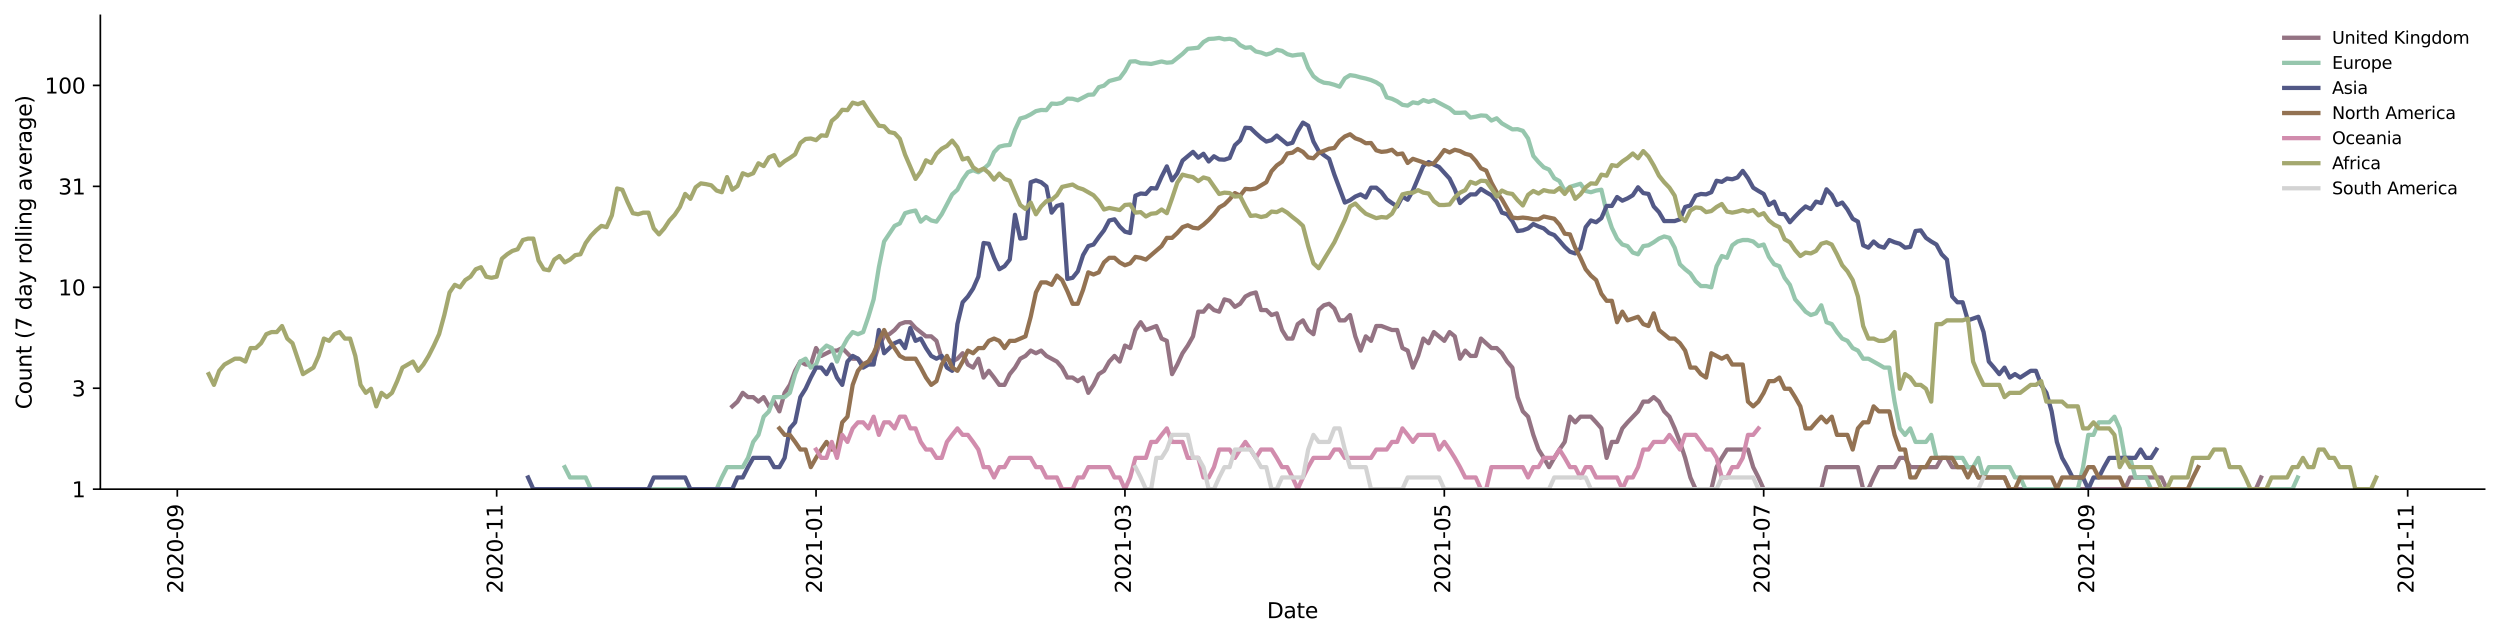 <?xml version="1.0" encoding="utf-8" standalone="no"?>
<!DOCTYPE svg PUBLIC "-//W3C//DTD SVG 1.1//EN"
  "http://www.w3.org/Graphics/SVG/1.1/DTD/svg11.dtd">
<svg height="298.621pt" version="1.1" viewBox="0 0 1170.166 298.621" width="1170.166pt" xmlns="http://www.w3.org/2000/svg" xmlns:xlink="http://www.w3.org/1999/xlink">
 <defs>
  <style type="text/css">*{stroke-linecap:butt;stroke-linejoin:round;}</style>
 </defs>
 <g id="figure_1">
  <g id="patch_1">
   <path d="M 0 298.621 
L 1170.166 298.621 
L 1170.166 0 
L 0 0 
z
" style="fill:#ffffff;"/>
  </g>
  <g id="axes_1">
   <g id="patch_2">
    <path d="M 46.966 228.96 
L 1162.966 228.96 
L 1162.966 7.2 
L 46.966 7.2 
z
" style="fill:#ffffff;"/>
   </g>
   <g id="matplotlib.axis_1">
    <g id="xtick_1">
     <g id="line2d_1">
      <defs>
       <path d="M 0 0 
L 0 3.5 
" id="mcaeed5ab30" style="stroke:#000000;stroke-width:0.8;"/>
      </defs>
      <g>
       <use style="stroke:#000000;stroke-width:0.8;" x="82.989" xlink:href="#mcaeed5ab30" y="228.96"/>
      </g>
     </g>
     <g id="text_1">
      <!-- 2020-09 -->
      <g transform="translate(85.749 277.743)rotate(-90)scale(0.1 -0.1)">
       <defs>
        <path d="M 1228 531 
L 3431 531 
L 3431 0 
L 469 0 
L 469 531 
Q 828 903 1448 1529 
Q 2069 2156 2228 2338 
Q 2531 2678 2651 2914 
Q 2772 3150 2772 3378 
Q 2772 3750 2511 3984 
Q 2250 4219 1831 4219 
Q 1534 4219 1204 4116 
Q 875 4013 500 3803 
L 500 4441 
Q 881 4594 1212 4672 
Q 1544 4750 1819 4750 
Q 2544 4750 2975 4387 
Q 3406 4025 3406 3419 
Q 3406 3131 3298 2873 
Q 3191 2616 2906 2266 
Q 2828 2175 2409 1742 
Q 1991 1309 1228 531 
z
" id="DejaVuSans-32" transform="scale(0.016)"/>
        <path d="M 2034 4250 
Q 1547 4250 1301 3770 
Q 1056 3291 1056 2328 
Q 1056 1369 1301 889 
Q 1547 409 2034 409 
Q 2525 409 2770 889 
Q 3016 1369 3016 2328 
Q 3016 3291 2770 3770 
Q 2525 4250 2034 4250 
z
M 2034 4750 
Q 2819 4750 3233 4129 
Q 3647 3509 3647 2328 
Q 3647 1150 3233 529 
Q 2819 -91 2034 -91 
Q 1250 -91 836 529 
Q 422 1150 422 2328 
Q 422 3509 836 4129 
Q 1250 4750 2034 4750 
z
" id="DejaVuSans-30" transform="scale(0.016)"/>
        <path d="M 313 2009 
L 1997 2009 
L 1997 1497 
L 313 1497 
L 313 2009 
z
" id="DejaVuSans-2d" transform="scale(0.016)"/>
        <path d="M 703 97 
L 703 672 
Q 941 559 1184 500 
Q 1428 441 1663 441 
Q 2288 441 2617 861 
Q 2947 1281 2994 2138 
Q 2813 1869 2534 1725 
Q 2256 1581 1919 1581 
Q 1219 1581 811 2004 
Q 403 2428 403 3163 
Q 403 3881 828 4315 
Q 1253 4750 1959 4750 
Q 2769 4750 3195 4129 
Q 3622 3509 3622 2328 
Q 3622 1225 3098 567 
Q 2575 -91 1691 -91 
Q 1453 -91 1209 -44 
Q 966 3 703 97 
z
M 1959 2075 
Q 2384 2075 2632 2365 
Q 2881 2656 2881 3163 
Q 2881 3666 2632 3958 
Q 2384 4250 1959 4250 
Q 1534 4250 1286 3958 
Q 1038 3666 1038 3163 
Q 1038 2656 1286 2365 
Q 1534 2075 1959 2075 
z
" id="DejaVuSans-39" transform="scale(0.016)"/>
       </defs>
       <use xlink:href="#DejaVuSans-32"/>
       <use x="63.623" xlink:href="#DejaVuSans-30"/>
       <use x="127.246" xlink:href="#DejaVuSans-32"/>
       <use x="190.869" xlink:href="#DejaVuSans-30"/>
       <use x="254.492" xlink:href="#DejaVuSans-2d"/>
       <use x="290.576" xlink:href="#DejaVuSans-30"/>
       <use x="354.199" xlink:href="#DejaVuSans-39"/>
      </g>
     </g>
    </g>
    <g id="xtick_2">
     <g id="line2d_2">
      <g>
       <use style="stroke:#000000;stroke-width:0.8;" x="232.476" xlink:href="#mcaeed5ab30" y="228.96"/>
      </g>
     </g>
     <g id="text_2">
      <!-- 2020-11 -->
      <g transform="translate(235.235 277.743)rotate(-90)scale(0.1 -0.1)">
       <defs>
        <path d="M 794 531 
L 1825 531 
L 1825 4091 
L 703 3866 
L 703 4441 
L 1819 4666 
L 2450 4666 
L 2450 531 
L 3481 531 
L 3481 0 
L 794 0 
L 794 531 
z
" id="DejaVuSans-31" transform="scale(0.016)"/>
       </defs>
       <use xlink:href="#DejaVuSans-32"/>
       <use x="63.623" xlink:href="#DejaVuSans-30"/>
       <use x="127.246" xlink:href="#DejaVuSans-32"/>
       <use x="190.869" xlink:href="#DejaVuSans-30"/>
       <use x="254.492" xlink:href="#DejaVuSans-2d"/>
       <use x="290.576" xlink:href="#DejaVuSans-31"/>
       <use x="354.199" xlink:href="#DejaVuSans-31"/>
      </g>
     </g>
    </g>
    <g id="xtick_3">
     <g id="line2d_3">
      <g>
       <use style="stroke:#000000;stroke-width:0.8;" x="381.962" xlink:href="#mcaeed5ab30" y="228.96"/>
      </g>
     </g>
     <g id="text_3">
      <!-- 2021-01 -->
      <g transform="translate(384.721 277.743)rotate(-90)scale(0.1 -0.1)">
       <use xlink:href="#DejaVuSans-32"/>
       <use x="63.623" xlink:href="#DejaVuSans-30"/>
       <use x="127.246" xlink:href="#DejaVuSans-32"/>
       <use x="190.869" xlink:href="#DejaVuSans-31"/>
       <use x="254.492" xlink:href="#DejaVuSans-2d"/>
       <use x="290.576" xlink:href="#DejaVuSans-30"/>
       <use x="354.199" xlink:href="#DejaVuSans-31"/>
      </g>
     </g>
    </g>
    <g id="xtick_4">
     <g id="line2d_4">
      <g>
       <use style="stroke:#000000;stroke-width:0.8;" x="526.547" xlink:href="#mcaeed5ab30" y="228.96"/>
      </g>
     </g>
     <g id="text_4">
      <!-- 2021-03 -->
      <g transform="translate(529.306 277.743)rotate(-90)scale(0.1 -0.1)">
       <defs>
        <path d="M 2597 2516 
Q 3050 2419 3304 2112 
Q 3559 1806 3559 1356 
Q 3559 666 3084 287 
Q 2609 -91 1734 -91 
Q 1441 -91 1130 -33 
Q 819 25 488 141 
L 488 750 
Q 750 597 1062 519 
Q 1375 441 1716 441 
Q 2309 441 2620 675 
Q 2931 909 2931 1356 
Q 2931 1769 2642 2001 
Q 2353 2234 1838 2234 
L 1294 2234 
L 1294 2753 
L 1863 2753 
Q 2328 2753 2575 2939 
Q 2822 3125 2822 3475 
Q 2822 3834 2567 4026 
Q 2313 4219 1838 4219 
Q 1578 4219 1281 4162 
Q 984 4106 628 3988 
L 628 4550 
Q 988 4650 1302 4700 
Q 1616 4750 1894 4750 
Q 2613 4750 3031 4423 
Q 3450 4097 3450 3541 
Q 3450 3153 3228 2886 
Q 3006 2619 2597 2516 
z
" id="DejaVuSans-33" transform="scale(0.016)"/>
       </defs>
       <use xlink:href="#DejaVuSans-32"/>
       <use x="63.623" xlink:href="#DejaVuSans-30"/>
       <use x="127.246" xlink:href="#DejaVuSans-32"/>
       <use x="190.869" xlink:href="#DejaVuSans-31"/>
       <use x="254.492" xlink:href="#DejaVuSans-2d"/>
       <use x="290.576" xlink:href="#DejaVuSans-30"/>
       <use x="354.199" xlink:href="#DejaVuSans-33"/>
      </g>
     </g>
    </g>
    <g id="xtick_5">
     <g id="line2d_5">
      <g>
       <use style="stroke:#000000;stroke-width:0.8;" x="676.033" xlink:href="#mcaeed5ab30" y="228.96"/>
      </g>
     </g>
     <g id="text_5">
      <!-- 2021-05 -->
      <g transform="translate(678.792 277.743)rotate(-90)scale(0.1 -0.1)">
       <defs>
        <path d="M 691 4666 
L 3169 4666 
L 3169 4134 
L 1269 4134 
L 1269 2991 
Q 1406 3038 1543 3061 
Q 1681 3084 1819 3084 
Q 2600 3084 3056 2656 
Q 3513 2228 3513 1497 
Q 3513 744 3044 326 
Q 2575 -91 1722 -91 
Q 1428 -91 1123 -41 
Q 819 9 494 109 
L 494 744 
Q 775 591 1075 516 
Q 1375 441 1709 441 
Q 2250 441 2565 725 
Q 2881 1009 2881 1497 
Q 2881 1984 2565 2268 
Q 2250 2553 1709 2553 
Q 1456 2553 1204 2497 
Q 953 2441 691 2322 
L 691 4666 
z
" id="DejaVuSans-35" transform="scale(0.016)"/>
       </defs>
       <use xlink:href="#DejaVuSans-32"/>
       <use x="63.623" xlink:href="#DejaVuSans-30"/>
       <use x="127.246" xlink:href="#DejaVuSans-32"/>
       <use x="190.869" xlink:href="#DejaVuSans-31"/>
       <use x="254.492" xlink:href="#DejaVuSans-2d"/>
       <use x="290.576" xlink:href="#DejaVuSans-30"/>
       <use x="354.199" xlink:href="#DejaVuSans-35"/>
      </g>
     </g>
    </g>
    <g id="xtick_6">
     <g id="line2d_6">
      <g>
       <use style="stroke:#000000;stroke-width:0.8;" x="825.519" xlink:href="#mcaeed5ab30" y="228.96"/>
      </g>
     </g>
     <g id="text_6">
      <!-- 2021-07 -->
      <g transform="translate(828.278 277.743)rotate(-90)scale(0.1 -0.1)">
       <defs>
        <path d="M 525 4666 
L 3525 4666 
L 3525 4397 
L 1831 0 
L 1172 0 
L 2766 4134 
L 525 4134 
L 525 4666 
z
" id="DejaVuSans-37" transform="scale(0.016)"/>
       </defs>
       <use xlink:href="#DejaVuSans-32"/>
       <use x="63.623" xlink:href="#DejaVuSans-30"/>
       <use x="127.246" xlink:href="#DejaVuSans-32"/>
       <use x="190.869" xlink:href="#DejaVuSans-31"/>
       <use x="254.492" xlink:href="#DejaVuSans-2d"/>
       <use x="290.576" xlink:href="#DejaVuSans-30"/>
       <use x="354.199" xlink:href="#DejaVuSans-37"/>
      </g>
     </g>
    </g>
    <g id="xtick_7">
     <g id="line2d_7">
      <g>
       <use style="stroke:#000000;stroke-width:0.8;" x="977.456" xlink:href="#mcaeed5ab30" y="228.96"/>
      </g>
     </g>
     <g id="text_7">
      <!-- 2021-09 -->
      <g transform="translate(980.215 277.743)rotate(-90)scale(0.1 -0.1)">
       <use xlink:href="#DejaVuSans-32"/>
       <use x="63.623" xlink:href="#DejaVuSans-30"/>
       <use x="127.246" xlink:href="#DejaVuSans-32"/>
       <use x="190.869" xlink:href="#DejaVuSans-31"/>
       <use x="254.492" xlink:href="#DejaVuSans-2d"/>
       <use x="290.576" xlink:href="#DejaVuSans-30"/>
       <use x="354.199" xlink:href="#DejaVuSans-39"/>
      </g>
     </g>
    </g>
    <g id="xtick_8">
     <g id="line2d_8">
      <g>
       <use style="stroke:#000000;stroke-width:0.8;" x="1126.942" xlink:href="#mcaeed5ab30" y="228.96"/>
      </g>
     </g>
     <g id="text_8">
      <!-- 2021-11 -->
      <g transform="translate(1129.701 277.743)rotate(-90)scale(0.1 -0.1)">
       <use xlink:href="#DejaVuSans-32"/>
       <use x="63.623" xlink:href="#DejaVuSans-30"/>
       <use x="127.246" xlink:href="#DejaVuSans-32"/>
       <use x="190.869" xlink:href="#DejaVuSans-31"/>
       <use x="254.492" xlink:href="#DejaVuSans-2d"/>
       <use x="290.576" xlink:href="#DejaVuSans-31"/>
       <use x="354.199" xlink:href="#DejaVuSans-31"/>
      </g>
     </g>
    </g>
    <g id="text_9">
     <!-- Date -->
     <g transform="translate(593.015 289.341)scale(0.1 -0.1)">
      <defs>
       <path d="M 1259 4147 
L 1259 519 
L 2022 519 
Q 2988 519 3436 956 
Q 3884 1394 3884 2338 
Q 3884 3275 3436 3711 
Q 2988 4147 2022 4147 
L 1259 4147 
z
M 628 4666 
L 1925 4666 
Q 3281 4666 3915 4102 
Q 4550 3538 4550 2338 
Q 4550 1131 3912 565 
Q 3275 0 1925 0 
L 628 0 
L 628 4666 
z
" id="DejaVuSans-44" transform="scale(0.016)"/>
       <path d="M 2194 1759 
Q 1497 1759 1228 1600 
Q 959 1441 959 1056 
Q 959 750 1161 570 
Q 1363 391 1709 391 
Q 2188 391 2477 730 
Q 2766 1069 2766 1631 
L 2766 1759 
L 2194 1759 
z
M 3341 1997 
L 3341 0 
L 2766 0 
L 2766 531 
Q 2569 213 2275 61 
Q 1981 -91 1556 -91 
Q 1019 -91 701 211 
Q 384 513 384 1019 
Q 384 1609 779 1909 
Q 1175 2209 1959 2209 
L 2766 2209 
L 2766 2266 
Q 2766 2663 2505 2880 
Q 2244 3097 1772 3097 
Q 1472 3097 1187 3025 
Q 903 2953 641 2809 
L 641 3341 
Q 956 3463 1253 3523 
Q 1550 3584 1831 3584 
Q 2591 3584 2966 3190 
Q 3341 2797 3341 1997 
z
" id="DejaVuSans-61" transform="scale(0.016)"/>
       <path d="M 1172 4494 
L 1172 3500 
L 2356 3500 
L 2356 3053 
L 1172 3053 
L 1172 1153 
Q 1172 725 1289 603 
Q 1406 481 1766 481 
L 2356 481 
L 2356 0 
L 1766 0 
Q 1100 0 847 248 
Q 594 497 594 1153 
L 594 3053 
L 172 3053 
L 172 3500 
L 594 3500 
L 594 4494 
L 1172 4494 
z
" id="DejaVuSans-74" transform="scale(0.016)"/>
       <path d="M 3597 1894 
L 3597 1613 
L 953 1613 
Q 991 1019 1311 708 
Q 1631 397 2203 397 
Q 2534 397 2845 478 
Q 3156 559 3463 722 
L 3463 178 
Q 3153 47 2828 -22 
Q 2503 -91 2169 -91 
Q 1331 -91 842 396 
Q 353 884 353 1716 
Q 353 2575 817 3079 
Q 1281 3584 2069 3584 
Q 2775 3584 3186 3129 
Q 3597 2675 3597 1894 
z
M 3022 2063 
Q 3016 2534 2758 2815 
Q 2500 3097 2075 3097 
Q 1594 3097 1305 2825 
Q 1016 2553 972 2059 
L 3022 2063 
z
" id="DejaVuSans-65" transform="scale(0.016)"/>
      </defs>
      <use xlink:href="#DejaVuSans-44"/>
      <use x="77.002" xlink:href="#DejaVuSans-61"/>
      <use x="138.281" xlink:href="#DejaVuSans-74"/>
      <use x="177.49" xlink:href="#DejaVuSans-65"/>
     </g>
    </g>
   </g>
   <g id="matplotlib.axis_2">
    <g id="ytick_1">
     <g id="line2d_9">
      <defs>
       <path d="M 0 0 
L -3.5 0 
" id="m9649aa38b8" style="stroke:#000000;stroke-width:0.8;"/>
      </defs>
      <g>
       <use style="stroke:#000000;stroke-width:0.8;" x="46.966" xlink:href="#m9649aa38b8" y="228.96"/>
      </g>
     </g>
     <g id="text_10">
      <!-- 1 -->
      <g transform="translate(33.603 232.759)scale(0.1 -0.1)">
       <use xlink:href="#DejaVuSans-31"/>
      </g>
     </g>
    </g>
    <g id="ytick_2">
     <g id="line2d_10">
      <g>
       <use style="stroke:#000000;stroke-width:0.8;" x="46.966" xlink:href="#m9649aa38b8" y="181.715"/>
      </g>
     </g>
     <g id="text_11">
      <!-- 3 -->
      <g transform="translate(33.603 185.514)scale(0.1 -0.1)">
       <use xlink:href="#DejaVuSans-33"/>
      </g>
     </g>
    </g>
    <g id="ytick_3">
     <g id="line2d_11">
      <g>
       <use style="stroke:#000000;stroke-width:0.8;" x="46.966" xlink:href="#m9649aa38b8" y="134.47"/>
      </g>
     </g>
     <g id="text_12">
      <!-- 10 -->
      <g transform="translate(27.241 138.27)scale(0.1 -0.1)">
       <use xlink:href="#DejaVuSans-31"/>
       <use x="63.623" xlink:href="#DejaVuSans-30"/>
      </g>
     </g>
    </g>
    <g id="ytick_4">
     <g id="line2d_12">
      <g>
       <use style="stroke:#000000;stroke-width:0.8;" x="46.966" xlink:href="#m9649aa38b8" y="87.226"/>
      </g>
     </g>
     <g id="text_13">
      <!-- 31 -->
      <g transform="translate(27.241 91.025)scale(0.1 -0.1)">
       <use xlink:href="#DejaVuSans-33"/>
       <use x="63.623" xlink:href="#DejaVuSans-31"/>
      </g>
     </g>
    </g>
    <g id="ytick_5">
     <g id="line2d_13">
      <g>
       <use style="stroke:#000000;stroke-width:0.8;" x="46.966" xlink:href="#m9649aa38b8" y="39.981"/>
      </g>
     </g>
     <g id="text_14">
      <!-- 100 -->
      <g transform="translate(20.878 43.78)scale(0.1 -0.1)">
       <use xlink:href="#DejaVuSans-31"/>
       <use x="63.623" xlink:href="#DejaVuSans-30"/>
       <use x="127.246" xlink:href="#DejaVuSans-30"/>
      </g>
     </g>
    </g>
    <g id="text_15">
     <!-- Count (7 day rolling average) -->
     <g transform="translate(14.798 191.548)rotate(-90)scale(0.1 -0.1)">
      <defs>
       <path d="M 4122 4306 
L 4122 3641 
Q 3803 3938 3442 4084 
Q 3081 4231 2675 4231 
Q 1875 4231 1450 3742 
Q 1025 3253 1025 2328 
Q 1025 1406 1450 917 
Q 1875 428 2675 428 
Q 3081 428 3442 575 
Q 3803 722 4122 1019 
L 4122 359 
Q 3791 134 3420 21 
Q 3050 -91 2638 -91 
Q 1578 -91 968 557 
Q 359 1206 359 2328 
Q 359 3453 968 4101 
Q 1578 4750 2638 4750 
Q 3056 4750 3426 4639 
Q 3797 4528 4122 4306 
z
" id="DejaVuSans-43" transform="scale(0.016)"/>
       <path d="M 1959 3097 
Q 1497 3097 1228 2736 
Q 959 2375 959 1747 
Q 959 1119 1226 758 
Q 1494 397 1959 397 
Q 2419 397 2687 759 
Q 2956 1122 2956 1747 
Q 2956 2369 2687 2733 
Q 2419 3097 1959 3097 
z
M 1959 3584 
Q 2709 3584 3137 3096 
Q 3566 2609 3566 1747 
Q 3566 888 3137 398 
Q 2709 -91 1959 -91 
Q 1206 -91 779 398 
Q 353 888 353 1747 
Q 353 2609 779 3096 
Q 1206 3584 1959 3584 
z
" id="DejaVuSans-6f" transform="scale(0.016)"/>
       <path d="M 544 1381 
L 544 3500 
L 1119 3500 
L 1119 1403 
Q 1119 906 1312 657 
Q 1506 409 1894 409 
Q 2359 409 2629 706 
Q 2900 1003 2900 1516 
L 2900 3500 
L 3475 3500 
L 3475 0 
L 2900 0 
L 2900 538 
Q 2691 219 2414 64 
Q 2138 -91 1772 -91 
Q 1169 -91 856 284 
Q 544 659 544 1381 
z
M 1991 3584 
L 1991 3584 
z
" id="DejaVuSans-75" transform="scale(0.016)"/>
       <path d="M 3513 2113 
L 3513 0 
L 2938 0 
L 2938 2094 
Q 2938 2591 2744 2837 
Q 2550 3084 2163 3084 
Q 1697 3084 1428 2787 
Q 1159 2491 1159 1978 
L 1159 0 
L 581 0 
L 581 3500 
L 1159 3500 
L 1159 2956 
Q 1366 3272 1645 3428 
Q 1925 3584 2291 3584 
Q 2894 3584 3203 3211 
Q 3513 2838 3513 2113 
z
" id="DejaVuSans-6e" transform="scale(0.016)"/>
       <path id="DejaVuSans-20" transform="scale(0.016)"/>
       <path d="M 1984 4856 
Q 1566 4138 1362 3434 
Q 1159 2731 1159 2009 
Q 1159 1288 1364 580 
Q 1569 -128 1984 -844 
L 1484 -844 
Q 1016 -109 783 600 
Q 550 1309 550 2009 
Q 550 2706 781 3412 
Q 1013 4119 1484 4856 
L 1984 4856 
z
" id="DejaVuSans-28" transform="scale(0.016)"/>
       <path d="M 2906 2969 
L 2906 4863 
L 3481 4863 
L 3481 0 
L 2906 0 
L 2906 525 
Q 2725 213 2448 61 
Q 2172 -91 1784 -91 
Q 1150 -91 751 415 
Q 353 922 353 1747 
Q 353 2572 751 3078 
Q 1150 3584 1784 3584 
Q 2172 3584 2448 3432 
Q 2725 3281 2906 2969 
z
M 947 1747 
Q 947 1113 1208 752 
Q 1469 391 1925 391 
Q 2381 391 2643 752 
Q 2906 1113 2906 1747 
Q 2906 2381 2643 2742 
Q 2381 3103 1925 3103 
Q 1469 3103 1208 2742 
Q 947 2381 947 1747 
z
" id="DejaVuSans-64" transform="scale(0.016)"/>
       <path d="M 2059 -325 
Q 1816 -950 1584 -1140 
Q 1353 -1331 966 -1331 
L 506 -1331 
L 506 -850 
L 844 -850 
Q 1081 -850 1212 -737 
Q 1344 -625 1503 -206 
L 1606 56 
L 191 3500 
L 800 3500 
L 1894 763 
L 2988 3500 
L 3597 3500 
L 2059 -325 
z
" id="DejaVuSans-79" transform="scale(0.016)"/>
       <path d="M 2631 2963 
Q 2534 3019 2420 3045 
Q 2306 3072 2169 3072 
Q 1681 3072 1420 2755 
Q 1159 2438 1159 1844 
L 1159 0 
L 581 0 
L 581 3500 
L 1159 3500 
L 1159 2956 
Q 1341 3275 1631 3429 
Q 1922 3584 2338 3584 
Q 2397 3584 2469 3576 
Q 2541 3569 2628 3553 
L 2631 2963 
z
" id="DejaVuSans-72" transform="scale(0.016)"/>
       <path d="M 603 4863 
L 1178 4863 
L 1178 0 
L 603 0 
L 603 4863 
z
" id="DejaVuSans-6c" transform="scale(0.016)"/>
       <path d="M 603 3500 
L 1178 3500 
L 1178 0 
L 603 0 
L 603 3500 
z
M 603 4863 
L 1178 4863 
L 1178 4134 
L 603 4134 
L 603 4863 
z
" id="DejaVuSans-69" transform="scale(0.016)"/>
       <path d="M 2906 1791 
Q 2906 2416 2648 2759 
Q 2391 3103 1925 3103 
Q 1463 3103 1205 2759 
Q 947 2416 947 1791 
Q 947 1169 1205 825 
Q 1463 481 1925 481 
Q 2391 481 2648 825 
Q 2906 1169 2906 1791 
z
M 3481 434 
Q 3481 -459 3084 -895 
Q 2688 -1331 1869 -1331 
Q 1566 -1331 1297 -1286 
Q 1028 -1241 775 -1147 
L 775 -588 
Q 1028 -725 1275 -790 
Q 1522 -856 1778 -856 
Q 2344 -856 2625 -561 
Q 2906 -266 2906 331 
L 2906 616 
Q 2728 306 2450 153 
Q 2172 0 1784 0 
Q 1141 0 747 490 
Q 353 981 353 1791 
Q 353 2603 747 3093 
Q 1141 3584 1784 3584 
Q 2172 3584 2450 3431 
Q 2728 3278 2906 2969 
L 2906 3500 
L 3481 3500 
L 3481 434 
z
" id="DejaVuSans-67" transform="scale(0.016)"/>
       <path d="M 191 3500 
L 800 3500 
L 1894 563 
L 2988 3500 
L 3597 3500 
L 2284 0 
L 1503 0 
L 191 3500 
z
" id="DejaVuSans-76" transform="scale(0.016)"/>
       <path d="M 513 4856 
L 1013 4856 
Q 1481 4119 1714 3412 
Q 1947 2706 1947 2009 
Q 1947 1309 1714 600 
Q 1481 -109 1013 -844 
L 513 -844 
Q 928 -128 1133 580 
Q 1338 1288 1338 2009 
Q 1338 2731 1133 3434 
Q 928 4138 513 4856 
z
" id="DejaVuSans-29" transform="scale(0.016)"/>
      </defs>
      <use xlink:href="#DejaVuSans-43"/>
      <use x="69.824" xlink:href="#DejaVuSans-6f"/>
      <use x="131.006" xlink:href="#DejaVuSans-75"/>
      <use x="194.385" xlink:href="#DejaVuSans-6e"/>
      <use x="257.764" xlink:href="#DejaVuSans-74"/>
      <use x="296.973" xlink:href="#DejaVuSans-20"/>
      <use x="328.76" xlink:href="#DejaVuSans-28"/>
      <use x="367.773" xlink:href="#DejaVuSans-37"/>
      <use x="431.396" xlink:href="#DejaVuSans-20"/>
      <use x="463.184" xlink:href="#DejaVuSans-64"/>
      <use x="526.66" xlink:href="#DejaVuSans-61"/>
      <use x="587.939" xlink:href="#DejaVuSans-79"/>
      <use x="647.119" xlink:href="#DejaVuSans-20"/>
      <use x="678.906" xlink:href="#DejaVuSans-72"/>
      <use x="717.77" xlink:href="#DejaVuSans-6f"/>
      <use x="778.951" xlink:href="#DejaVuSans-6c"/>
      <use x="806.734" xlink:href="#DejaVuSans-6c"/>
      <use x="834.518" xlink:href="#DejaVuSans-69"/>
      <use x="862.301" xlink:href="#DejaVuSans-6e"/>
      <use x="925.68" xlink:href="#DejaVuSans-67"/>
      <use x="989.156" xlink:href="#DejaVuSans-20"/>
      <use x="1020.943" xlink:href="#DejaVuSans-61"/>
      <use x="1082.223" xlink:href="#DejaVuSans-76"/>
      <use x="1141.402" xlink:href="#DejaVuSans-65"/>
      <use x="1202.926" xlink:href="#DejaVuSans-72"/>
      <use x="1244.039" xlink:href="#DejaVuSans-61"/>
      <use x="1305.318" xlink:href="#DejaVuSans-67"/>
      <use x="1368.795" xlink:href="#DejaVuSans-65"/>
      <use x="1430.318" xlink:href="#DejaVuSans-29"/>
     </g>
    </g>
   </g>
   <g id="line2d_14">
    <path clip-path="url(#p5bec1e6868)" d="M 342.752 190.203 
L 345.203 187.984 
L 347.653 183.877 
L 350.104 185.879 
L 352.555 185.879 
L 355.005 187.984 
L 357.456 185.879 
L 359.906 190.203 
L 362.357 187.984 
L 364.808 192.548 
L 367.258 183.877 
L 369.709 180.144 
L 372.159 173.564 
L 374.61 169.24 
L 377.06 170.632 
L 379.511 170.632 
L 381.962 162.915 
L 384.412 166.592 
L 389.313 164.104 
L 391.764 164.104 
L 394.215 162.915 
L 399.116 167.895 
L 401.566 167.895 
L 404.017 170.632 
L 406.468 169.24 
L 408.918 169.24 
L 411.369 161.759 
L 413.819 157.435 
L 416.27 156.422 
L 418.721 154.467 
L 421.171 151.7 
L 423.622 150.817 
L 426.072 150.817 
L 428.523 153.524 
L 433.424 157.435 
L 435.875 157.435 
L 438.325 159.54 
L 440.776 167.895 
L 443.226 167.895 
L 445.677 169.24 
L 448.128 167.895 
L 450.578 165.329 
L 453.029 170.632 
L 455.479 172.072 
L 457.93 167.895 
L 460.381 176.722 
L 462.831 173.564 
L 465.282 176.722 
L 467.732 180.144 
L 470.183 180.144 
L 472.634 175.113 
L 475.084 172.072 
L 477.535 167.895 
L 479.985 166.592 
L 482.436 164.104 
L 484.887 165.329 
L 487.337 164.104 
L 489.788 166.592 
L 494.689 169.24 
L 497.14 172.072 
L 499.59 176.722 
L 502.041 176.722 
L 504.491 178.397 
L 506.942 176.722 
L 509.393 183.877 
L 511.843 180.144 
L 514.294 175.113 
L 516.744 173.564 
L 519.195 169.24 
L 521.645 166.592 
L 524.096 169.24 
L 526.547 161.759 
L 528.997 162.915 
L 531.448 154.467 
L 533.898 150.817 
L 536.349 154.467 
L 541.25 152.602 
L 543.701 158.474 
L 546.151 159.54 
L 548.602 175.113 
L 551.053 170.632 
L 553.503 165.329 
L 555.954 161.759 
L 558.404 157.435 
L 560.855 145.887 
L 563.306 145.887 
L 565.756 142.901 
L 568.207 145.12 
L 570.657 145.887 
L 573.108 140.118 
L 575.559 140.796 
L 578.009 143.627 
L 580.46 142.187 
L 582.91 138.794 
L 585.361 137.512 
L 587.811 136.885 
L 590.262 145.12 
L 592.713 145.12 
L 595.163 147.465 
L 597.614 146.669 
L 600.064 154.467 
L 602.515 158.474 
L 604.966 158.474 
L 607.416 151.7 
L 609.867 149.953 
L 612.317 154.467 
L 614.768 156.422 
L 617.219 145.12 
L 619.669 142.901 
L 622.12 142.187 
L 624.57 144.367 
L 627.021 149.953 
L 629.472 149.953 
L 631.922 147.465 
L 634.373 157.435 
L 636.823 164.104 
L 639.274 157.435 
L 641.725 159.54 
L 644.175 152.602 
L 646.626 152.602 
L 651.527 154.467 
L 653.977 154.467 
L 656.428 162.915 
L 658.879 164.104 
L 661.329 172.072 
L 663.78 166.592 
L 666.23 158.474 
L 668.681 160.634 
L 671.132 155.433 
L 676.033 159.54 
L 678.483 155.433 
L 680.934 157.435 
L 683.385 167.895 
L 685.835 164.104 
L 688.286 166.592 
L 690.736 166.592 
L 693.187 158.474 
L 698.088 162.915 
L 700.539 162.915 
L 702.989 165.329 
L 705.44 169.24 
L 707.891 172.072 
L 710.341 185.879 
L 712.792 192.548 
L 715.242 195.036 
L 717.693 203.557 
L 720.143 210.412 
L 722.594 214.323 
L 725.045 218.647 
L 727.495 214.323 
L 729.946 210.412 
L 732.396 206.842 
L 734.847 195.036 
L 737.298 197.685 
L 739.748 195.036 
L 744.649 195.036 
L 747.1 197.685 
L 749.551 200.516 
L 752.001 214.323 
L 754.452 206.842 
L 756.902 206.842 
L 759.353 200.516 
L 761.804 197.685 
L 766.705 192.548 
L 769.155 187.984 
L 771.606 187.984 
L 774.057 185.879 
L 776.507 187.984 
L 778.958 192.548 
L 781.408 195.036 
L 783.859 200.516 
L 786.309 206.842 
L 788.76 214.323 
L 791.211 223.48 
L 793.661 228.96 
L 801.013 228.96 
L 803.464 218.647 
L 805.914 214.323 
L 808.365 210.412 
L 818.167 210.412 
L 820.618 218.647 
L 823.068 223.48 
L 825.519 228.96 
L 852.476 228.96 
L 854.926 218.647 
L 869.63 218.647 
L 872.08 228.96 
L 874.531 228.96 
L 876.981 223.48 
L 879.432 218.647 
L 886.784 218.647 
L 889.234 214.323 
L 891.685 214.323 
L 894.136 218.647 
L 906.389 218.647 
L 908.839 214.323 
L 911.29 214.323 
L 913.74 218.647 
L 923.543 218.647 
L 925.993 223.48 
L 938.246 223.48 
L 940.697 228.96 
L 994.61 228.96 
L 997.06 223.48 
L 1011.764 223.48 
L 1014.215 228.96 
L 1055.875 228.96 
L 1058.325 223.48 
L 1058.325 223.48 
" style="fill:none;stroke:#947383;stroke-linecap:square;stroke-width:2;"/>
   </g>
   <g id="line2d_15">
    <path clip-path="url(#p5bec1e6868)" d="M 264.333 218.647 
L 266.784 223.48 
L 274.136 223.48 
L 276.586 228.96 
L 335.4 228.96 
L 337.851 223.48 
L 340.302 218.647 
L 347.653 218.647 
L 350.104 214.323 
L 352.555 206.842 
L 355.005 203.557 
L 357.456 195.036 
L 359.906 192.548 
L 362.357 185.879 
L 367.258 185.879 
L 369.709 183.877 
L 372.159 175.113 
L 374.61 169.24 
L 377.06 167.895 
L 379.511 172.072 
L 381.962 170.632 
L 384.412 164.104 
L 386.863 161.759 
L 389.313 162.915 
L 391.764 169.24 
L 394.215 162.915 
L 396.665 158.474 
L 399.116 155.433 
L 401.566 156.422 
L 404.017 155.433 
L 406.468 148.278 
L 408.918 140.118 
L 411.369 125.08 
L 413.819 113.042 
L 418.721 105.734 
L 421.171 104.586 
L 423.622 99.784 
L 426.072 99.036 
L 428.523 98.544 
L 430.974 103.746 
L 433.424 101.586 
L 435.875 103.195 
L 438.325 103.746 
L 440.776 100.291 
L 445.677 90.981 
L 448.128 88.805 
L 450.578 84.079 
L 453.029 80.623 
L 455.479 79.687 
L 457.93 80.623 
L 460.381 79.074 
L 462.831 76.856 
L 465.282 71.214 
L 467.732 68.66 
L 470.183 68.075 
L 472.634 67.843 
L 475.084 60.748 
L 477.535 55.464 
L 479.985 54.785 
L 482.436 53.543 
L 484.887 52.021 
L 487.337 51.475 
L 489.788 51.552 
L 492.238 48.484 
L 494.689 48.628 
L 497.14 48.125 
L 499.59 46.17 
L 502.041 46.238 
L 504.491 46.927 
L 509.393 44.37 
L 511.843 44.239 
L 514.294 40.81 
L 516.744 40.098 
L 519.195 37.923 
L 524.096 36.606 
L 526.547 33.288 
L 528.997 28.811 
L 531.448 28.677 
L 533.898 29.577 
L 536.349 29.668 
L 538.8 29.942 
L 543.701 28.766 
L 546.151 29.35 
L 548.602 29.124 
L 553.503 25.221 
L 555.954 22.837 
L 560.855 22.338 
L 563.306 19.68 
L 565.756 18.24 
L 568.207 18.103 
L 570.657 17.76 
L 573.108 18.413 
L 575.559 18.137 
L 578.009 18.761 
L 580.46 21.099 
L 582.91 22.376 
L 585.361 22.11 
L 587.811 24.091 
L 590.262 24.612 
L 592.713 25.55 
L 595.163 24.814 
L 597.614 23.303 
L 600.064 23.814 
L 602.515 25.344 
L 604.966 26.006 
L 607.416 25.633 
L 609.867 25.426 
L 612.317 31.725 
L 614.768 35.698 
L 617.219 37.59 
L 619.669 38.711 
L 622.12 38.996 
L 624.57 39.689 
L 627.021 40.571 
L 629.472 36.66 
L 631.922 35.174 
L 634.373 35.54 
L 636.823 36.23 
L 639.274 36.768 
L 641.725 37.479 
L 644.175 38.541 
L 646.626 40.098 
L 649.076 45.561 
L 651.527 46.238 
L 653.977 47.416 
L 656.428 49.065 
L 658.879 49.432 
L 661.329 47.911 
L 663.78 48.34 
L 666.23 46.857 
L 668.681 47.698 
L 671.132 46.857 
L 676.033 49.432 
L 678.483 50.706 
L 680.934 52.815 
L 683.385 52.815 
L 685.835 52.655 
L 688.286 55.038 
L 690.736 54.617 
L 693.187 54.035 
L 695.638 54.201 
L 698.088 56.415 
L 700.539 55.378 
L 702.989 57.749 
L 707.891 60.554 
L 710.341 60.458 
L 712.792 61.237 
L 715.242 64.835 
L 717.693 73.01 
L 720.143 75.86 
L 722.594 78.321 
L 725.045 79.38 
L 727.495 83.398 
L 729.946 84.772 
L 732.396 89.387 
L 734.847 87.478 
L 739.748 86.013 
L 742.199 89.387 
L 744.649 89.978 
L 747.1 89.193 
L 749.551 88.805 
L 752.001 99.284 
L 754.452 106.617 
L 756.902 111.674 
L 759.353 114.457 
L 761.804 115.183 
L 764.254 118.224 
L 766.705 119.021 
L 769.155 115.183 
L 771.606 114.818 
L 774.057 113.391 
L 776.507 111.674 
L 778.958 110.677 
L 781.408 111.339 
L 783.859 115.923 
L 786.309 123.704 
L 788.76 126.023 
L 791.211 127.978 
L 793.661 131.639 
L 796.112 133.888 
L 798.562 133.888 
L 801.013 134.47 
L 803.464 124.616 
L 805.914 119.834 
L 808.365 120.663 
L 810.815 114.818 
L 813.266 113.042 
L 815.717 112.352 
L 818.167 112.352 
L 820.618 113.042 
L 823.068 115.183 
L 825.519 114.457 
L 827.97 120.246 
L 830.42 123.704 
L 832.871 124.616 
L 835.321 130.03 
L 837.772 133.314 
L 840.223 140.118 
L 842.673 142.901 
L 845.124 145.887 
L 847.574 147.465 
L 850.025 146.669 
L 852.476 142.901 
L 854.926 150.817 
L 857.377 151.7 
L 859.827 155.433 
L 862.278 158.474 
L 864.728 159.54 
L 867.179 162.915 
L 869.63 164.104 
L 872.08 167.895 
L 874.531 167.895 
L 879.432 170.632 
L 881.883 172.072 
L 884.333 172.072 
L 886.784 187.984 
L 889.234 200.516 
L 891.685 203.557 
L 894.136 200.516 
L 896.586 206.842 
L 901.487 206.842 
L 903.938 203.557 
L 906.389 214.323 
L 918.642 214.323 
L 921.092 218.647 
L 923.543 218.647 
L 925.993 214.323 
L 928.444 223.48 
L 930.894 218.647 
L 940.697 218.647 
L 943.147 223.48 
L 945.598 223.48 
L 948.049 228.96 
L 972.555 228.96 
L 975.005 218.647 
L 977.456 203.557 
L 979.906 203.557 
L 982.357 197.685 
L 987.258 197.685 
L 989.709 195.036 
L 992.159 200.516 
L 994.61 214.323 
L 997.06 214.323 
L 999.511 223.48 
L 1004.412 223.48 
L 1006.863 228.96 
L 1073.029 228.96 
L 1075.479 223.48 
L 1075.479 223.48 
" style="fill:none;stroke:#96c6ad;stroke-linecap:square;stroke-width:2;"/>
   </g>
   <g id="line2d_16">
    <path clip-path="url(#p5bec1e6868)" d="M 247.179 223.48 
L 249.63 228.96 
L 303.543 228.96 
L 305.993 223.48 
L 320.697 223.48 
L 323.147 228.96 
L 342.752 228.96 
L 345.203 223.48 
L 347.653 223.48 
L 350.104 218.647 
L 352.555 214.323 
L 359.906 214.323 
L 362.357 218.647 
L 364.808 218.647 
L 367.258 214.323 
L 369.709 200.516 
L 372.159 197.685 
L 374.61 185.879 
L 377.06 181.968 
L 379.511 176.722 
L 381.962 172.072 
L 384.412 172.072 
L 386.863 175.113 
L 389.313 170.632 
L 391.764 176.722 
L 394.215 180.144 
L 396.665 169.24 
L 399.116 166.592 
L 401.566 167.895 
L 404.017 172.072 
L 406.468 170.632 
L 408.918 170.632 
L 411.369 154.467 
L 413.819 165.329 
L 418.721 160.634 
L 421.171 159.54 
L 423.622 162.915 
L 426.072 153.524 
L 428.523 159.54 
L 430.974 158.474 
L 433.424 162.915 
L 435.875 166.592 
L 438.325 167.895 
L 440.776 166.592 
L 443.226 172.072 
L 445.677 173.564 
L 448.128 151.7 
L 450.578 141.486 
L 453.029 138.794 
L 455.479 135.061 
L 457.93 129.507 
L 460.381 113.743 
L 462.831 114.099 
L 465.282 120.663 
L 467.732 126.023 
L 470.183 124.616 
L 472.634 121.509 
L 475.084 100.547 
L 477.535 111.674 
L 479.985 111.339 
L 482.436 85.299 
L 484.887 84.424 
L 487.337 85.299 
L 489.788 87.292 
L 492.238 99.533 
L 494.689 96.403 
L 497.14 95.713 
L 499.59 130.559 
L 502.041 130.03 
L 504.491 126.989 
L 506.942 119.425 
L 509.393 115.183 
L 511.843 114.457 
L 514.294 111.006 
L 516.744 107.824 
L 519.195 103.195 
L 521.645 102.652 
L 524.096 106.026 
L 526.547 108.441 
L 528.997 109.067 
L 531.448 91.595 
L 533.898 90.577 
L 536.349 90.779 
L 538.8 88.042 
L 541.25 88.231 
L 543.701 82.728 
L 546.151 77.876 
L 548.602 84.424 
L 551.053 81.099 
L 553.503 75.163 
L 558.404 71.089 
L 560.855 73.804 
L 563.306 71.974 
L 565.756 75.58 
L 568.207 73.141 
L 570.657 74.614 
L 573.108 74.751 
L 575.559 73.938 
L 578.009 67.959 
L 580.46 65.703 
L 582.91 59.787 
L 585.361 59.978 
L 587.811 62.334 
L 590.262 64.514 
L 592.713 66.256 
L 595.163 65.594 
L 597.614 63.462 
L 602.515 67.498 
L 604.966 66.816 
L 607.416 61.435 
L 609.867 57.389 
L 612.317 58.848 
L 614.768 66.256 
L 617.219 70.716 
L 619.669 72.619 
L 622.12 74.343 
L 624.57 81.743 
L 629.472 94.811 
L 631.922 93.711 
L 634.373 92.01 
L 636.823 90.981 
L 639.274 92.429 
L 641.725 87.853 
L 644.175 87.853 
L 646.626 89.978 
L 649.076 93.279 
L 651.527 95.035 
L 653.977 96.635 
L 656.428 92.01 
L 658.879 93.495 
L 661.329 89.193 
L 666.23 77.582 
L 668.681 75.86 
L 673.582 78.173 
L 678.483 83.567 
L 680.934 88.613 
L 683.385 95.035 
L 685.835 92.852 
L 688.286 90.981 
L 690.736 90.981 
L 693.187 88.422 
L 695.638 89.978 
L 698.088 91.39 
L 700.539 94.368 
L 702.989 99.533 
L 705.44 100.291 
L 707.891 103.47 
L 710.341 108.131 
L 712.792 107.824 
L 715.242 106.915 
L 717.693 104.87 
L 720.143 106.026 
L 722.594 106.915 
L 725.045 109.067 
L 727.495 110.025 
L 729.946 112.695 
L 732.396 115.551 
L 734.847 117.832 
L 737.298 118.621 
L 739.748 116.297 
L 742.199 106.32 
L 744.649 103.195 
L 747.1 104.024 
L 749.551 102.115 
L 752.001 96.403 
L 754.452 96.403 
L 756.902 92.219 
L 759.353 93.929 
L 761.804 92.852 
L 764.254 91.39 
L 766.705 87.665 
L 769.155 90.376 
L 771.606 90.779 
L 774.057 96.635 
L 776.507 99.284 
L 778.958 103.47 
L 783.859 103.47 
L 786.309 102.652 
L 788.76 96.869 
L 791.211 96.172 
L 793.661 91.595 
L 796.112 90.779 
L 798.562 90.981 
L 801.013 89.978 
L 803.464 84.598 
L 805.914 85.123 
L 808.365 83.567 
L 810.815 83.908 
L 813.266 83.062 
L 815.717 79.997 
L 818.167 83.398 
L 820.618 87.853 
L 823.068 89.387 
L 825.519 90.779 
L 827.97 95.942 
L 830.42 94.368 
L 832.871 100.037 
L 835.321 100.291 
L 837.772 104.024 
L 840.223 101.323 
L 842.673 98.789 
L 845.124 96.635 
L 847.574 97.818 
L 850.025 94.368 
L 852.476 95.035 
L 854.926 88.613 
L 857.377 91.185 
L 859.827 95.942 
L 862.278 94.811 
L 864.728 98.059 
L 867.179 102.382 
L 869.63 103.746 
L 872.08 114.818 
L 874.531 115.923 
L 876.981 113.042 
L 879.432 115.183 
L 881.883 115.923 
L 884.333 112.352 
L 886.784 113.391 
L 889.234 114.099 
L 891.685 115.923 
L 894.136 115.551 
L 896.586 108.131 
L 899.037 107.824 
L 901.487 111.339 
L 903.938 113.042 
L 906.389 114.457 
L 908.839 119.021 
L 911.29 121.509 
L 913.74 138.794 
L 916.191 141.486 
L 918.642 141.486 
L 921.092 149.953 
L 925.993 148.278 
L 928.444 155.433 
L 930.894 169.24 
L 933.345 172.072 
L 935.796 175.113 
L 938.246 172.072 
L 940.697 176.722 
L 943.147 175.113 
L 945.598 176.722 
L 950.499 173.564 
L 952.95 173.564 
L 955.4 180.144 
L 957.851 183.877 
L 960.302 192.548 
L 962.752 206.842 
L 965.203 214.323 
L 967.653 218.647 
L 970.104 223.48 
L 975.005 223.48 
L 977.456 228.96 
L 979.906 223.48 
L 982.357 223.48 
L 984.808 218.647 
L 987.258 214.323 
L 999.511 214.323 
L 1001.962 210.412 
L 1004.412 214.323 
L 1006.863 214.323 
L 1009.313 210.412 
L 1009.313 210.412 
" style="fill:none;stroke:#525886;stroke-linecap:square;stroke-width:2;"/>
   </g>
   <g id="line2d_17">
    <path clip-path="url(#p5bec1e6868)" d="M 364.808 200.516 
L 367.258 203.557 
L 369.709 203.557 
L 372.159 206.842 
L 374.61 210.412 
L 377.06 210.412 
L 379.511 218.647 
L 381.962 214.323 
L 384.412 210.412 
L 386.863 206.842 
L 389.313 210.412 
L 391.764 210.412 
L 394.215 197.685 
L 396.665 195.036 
L 399.116 180.144 
L 401.566 173.564 
L 404.017 170.632 
L 406.468 169.24 
L 408.918 165.329 
L 411.369 159.54 
L 413.819 154.467 
L 416.27 159.54 
L 418.721 162.915 
L 421.171 166.592 
L 423.622 167.895 
L 428.523 167.895 
L 430.974 172.072 
L 433.424 176.722 
L 435.875 180.144 
L 438.325 178.397 
L 440.776 170.632 
L 443.226 166.592 
L 445.677 172.072 
L 448.128 173.564 
L 450.578 169.24 
L 453.029 164.104 
L 455.479 165.329 
L 457.93 162.915 
L 460.381 162.915 
L 462.831 159.54 
L 465.282 158.474 
L 467.732 159.54 
L 470.183 162.915 
L 472.634 159.54 
L 475.084 159.54 
L 479.985 157.435 
L 482.436 148.278 
L 484.887 136.885 
L 487.337 132.19 
L 489.788 132.19 
L 492.238 133.314 
L 494.689 128.991 
L 497.14 131.096 
L 499.59 136.268 
L 502.041 142.187 
L 504.491 142.187 
L 506.942 135.66 
L 509.393 127.48 
L 511.843 128.481 
L 514.294 127.48 
L 516.744 122.812 
L 519.195 120.663 
L 521.645 120.663 
L 524.096 122.812 
L 526.547 124.157 
L 528.997 123.255 
L 531.448 120.246 
L 533.898 120.663 
L 536.349 121.509 
L 543.701 115.183 
L 546.151 111.339 
L 548.602 111.339 
L 551.053 109.067 
L 553.503 106.32 
L 555.954 105.444 
L 558.404 106.617 
L 560.855 106.915 
L 563.306 105.156 
L 565.756 102.922 
L 568.207 100.291 
L 570.657 97.104 
L 573.108 95.713 
L 575.559 93.279 
L 578.009 90.376 
L 580.46 91.595 
L 582.91 88.422 
L 585.361 88.613 
L 587.811 88.231 
L 592.713 85.299 
L 595.163 80.152 
L 597.614 77.436 
L 600.064 75.72 
L 602.515 71.847 
L 604.966 71.466 
L 607.416 69.735 
L 609.867 71.089 
L 612.317 73.671 
L 614.768 74.073 
L 617.219 71.593 
L 622.12 69.615 
L 624.57 69.254 
L 627.021 65.923 
L 629.472 63.879 
L 631.922 62.843 
L 634.373 64.728 
L 636.823 65.594 
L 639.274 67.042 
L 641.725 66.928 
L 644.175 70.345 
L 646.626 71.089 
L 649.076 70.84 
L 651.527 70.1 
L 653.977 72.231 
L 656.428 71.847 
L 658.879 76.284 
L 661.329 74.343 
L 666.23 76.001 
L 668.681 77 
L 671.132 76.426 
L 673.582 73.538 
L 676.033 70.223 
L 678.483 71.34 
L 680.934 70.1 
L 683.385 70.716 
L 685.835 71.974 
L 688.286 72.619 
L 690.736 75.302 
L 693.187 78.772 
L 695.638 79.842 
L 698.088 85.476 
L 700.539 89.978 
L 702.989 93.279 
L 707.891 101.849 
L 710.341 102.115 
L 712.792 101.849 
L 715.242 102.115 
L 717.693 102.652 
L 720.143 102.652 
L 722.594 101.323 
L 727.495 102.382 
L 729.946 105.156 
L 732.396 109.384 
L 734.847 109.704 
L 737.298 115.923 
L 739.748 120.663 
L 742.199 126.023 
L 744.649 128.991 
L 747.1 131.096 
L 749.551 137.512 
L 752.001 140.796 
L 754.452 140.796 
L 756.902 150.817 
L 759.353 145.887 
L 761.804 149.953 
L 766.705 148.278 
L 769.155 151.7 
L 771.606 152.602 
L 774.057 146.669 
L 776.507 154.467 
L 781.408 158.474 
L 783.859 158.474 
L 786.309 160.634 
L 788.76 164.104 
L 791.211 172.072 
L 793.661 172.072 
L 796.112 175.113 
L 798.562 176.722 
L 801.013 165.329 
L 805.914 167.895 
L 808.365 166.592 
L 810.815 170.632 
L 815.717 170.632 
L 818.167 187.984 
L 820.618 190.203 
L 823.068 187.984 
L 825.519 183.877 
L 827.97 178.397 
L 830.42 178.397 
L 832.871 176.722 
L 835.321 181.968 
L 837.772 181.968 
L 840.223 185.879 
L 842.673 190.203 
L 845.124 200.516 
L 847.574 200.516 
L 850.025 197.685 
L 852.476 195.036 
L 854.926 197.685 
L 857.377 195.036 
L 859.827 203.557 
L 864.728 203.557 
L 867.179 210.412 
L 869.63 200.516 
L 872.08 197.685 
L 874.531 197.685 
L 876.981 190.203 
L 879.432 192.548 
L 884.333 192.548 
L 886.784 203.557 
L 889.234 210.412 
L 891.685 210.412 
L 894.136 223.48 
L 896.586 223.48 
L 899.037 218.647 
L 901.487 218.647 
L 903.938 214.323 
L 913.74 214.323 
L 916.191 218.647 
L 918.642 218.647 
L 921.092 223.48 
L 923.543 218.647 
L 925.993 223.48 
L 938.246 223.48 
L 940.697 228.96 
L 943.147 228.96 
L 945.598 223.48 
L 960.302 223.48 
L 962.752 228.96 
L 965.203 223.48 
L 975.005 223.48 
L 977.456 218.647 
L 979.906 218.647 
L 982.357 223.48 
L 992.159 223.48 
L 994.61 228.96 
L 1024.017 228.96 
L 1026.468 223.48 
L 1028.918 218.647 
L 1028.918 218.647 
" style="fill:none;stroke:#937252;stroke-linecap:square;stroke-width:2;"/>
   </g>
   <g id="line2d_18">
    <path clip-path="url(#p5bec1e6868)" d="M 381.962 210.412 
L 384.412 214.323 
L 386.863 214.323 
L 389.313 206.842 
L 391.764 214.323 
L 394.215 203.557 
L 396.665 206.842 
L 399.116 200.516 
L 401.566 197.685 
L 404.017 197.685 
L 406.468 200.516 
L 408.918 195.036 
L 411.369 203.557 
L 413.819 197.685 
L 416.27 197.685 
L 418.721 200.516 
L 421.171 195.036 
L 423.622 195.036 
L 426.072 200.516 
L 428.523 200.516 
L 430.974 206.842 
L 433.424 210.412 
L 435.875 210.412 
L 438.325 214.323 
L 440.776 214.323 
L 443.226 206.842 
L 445.677 203.557 
L 448.128 200.516 
L 450.578 203.557 
L 453.029 203.557 
L 455.479 206.842 
L 457.93 210.412 
L 460.381 218.647 
L 462.831 218.647 
L 465.282 223.48 
L 467.732 218.647 
L 470.183 218.647 
L 472.634 214.323 
L 482.436 214.323 
L 484.887 218.647 
L 487.337 218.647 
L 489.788 223.48 
L 494.689 223.48 
L 497.14 228.96 
L 502.041 228.96 
L 504.491 223.48 
L 506.942 223.48 
L 509.393 218.647 
L 519.195 218.647 
L 521.645 223.48 
L 524.096 223.48 
L 526.547 228.96 
L 528.997 223.48 
L 531.448 214.323 
L 536.349 214.323 
L 538.8 206.842 
L 541.25 206.842 
L 543.701 203.557 
L 546.151 200.516 
L 548.602 206.842 
L 553.503 206.842 
L 555.954 214.323 
L 560.855 214.323 
L 563.306 223.48 
L 565.756 223.48 
L 568.207 218.647 
L 570.657 210.412 
L 575.559 210.412 
L 578.009 214.323 
L 580.46 210.412 
L 582.91 206.842 
L 585.361 210.412 
L 587.811 214.323 
L 590.262 210.412 
L 595.163 210.412 
L 597.614 214.323 
L 600.064 218.647 
L 602.515 218.647 
L 604.966 223.48 
L 607.416 228.96 
L 609.867 223.48 
L 612.317 218.647 
L 614.768 214.323 
L 622.12 214.323 
L 624.57 210.412 
L 627.021 210.412 
L 629.472 214.323 
L 641.725 214.323 
L 644.175 210.412 
L 649.076 210.412 
L 651.527 206.842 
L 653.977 206.842 
L 656.428 200.516 
L 658.879 203.557 
L 661.329 206.842 
L 663.78 203.557 
L 671.132 203.557 
L 673.582 210.412 
L 676.033 206.842 
L 678.483 210.412 
L 680.934 214.323 
L 683.385 218.647 
L 685.835 223.48 
L 690.736 223.48 
L 693.187 228.96 
L 695.638 228.96 
L 698.088 218.647 
L 712.792 218.647 
L 715.242 223.48 
L 717.693 218.647 
L 720.143 218.647 
L 722.594 214.323 
L 727.495 214.323 
L 729.946 210.412 
L 732.396 214.323 
L 734.847 218.647 
L 737.298 218.647 
L 739.748 223.48 
L 742.199 218.647 
L 744.649 218.647 
L 747.1 223.48 
L 756.902 223.48 
L 759.353 228.96 
L 761.804 223.48 
L 764.254 223.48 
L 766.705 218.647 
L 769.155 210.412 
L 771.606 210.412 
L 774.057 206.842 
L 778.958 206.842 
L 781.408 203.557 
L 783.859 206.842 
L 786.309 210.412 
L 788.76 203.557 
L 793.661 203.557 
L 796.112 206.842 
L 798.562 210.412 
L 801.013 210.412 
L 803.464 214.323 
L 805.914 223.48 
L 808.365 223.48 
L 810.815 218.647 
L 813.266 218.647 
L 815.717 214.323 
L 818.167 203.557 
L 820.618 203.557 
L 823.068 200.516 
L 823.068 200.516 
" style="fill:none;stroke:#d18cad;stroke-linecap:square;stroke-width:2;"/>
   </g>
   <g id="line2d_19">
    <path clip-path="url(#p5bec1e6868)" d="M 97.693 175.113 
L 100.143 180.144 
L 102.594 173.564 
L 105.045 170.632 
L 109.946 167.895 
L 112.396 167.895 
L 114.847 169.24 
L 117.298 162.915 
L 119.748 162.915 
L 122.199 160.634 
L 124.649 156.422 
L 127.1 155.433 
L 129.551 155.433 
L 132.001 152.602 
L 134.452 158.474 
L 136.902 160.634 
L 141.804 175.113 
L 146.705 172.072 
L 149.155 166.592 
L 151.606 158.474 
L 154.057 159.54 
L 156.507 156.422 
L 158.958 155.433 
L 161.408 158.474 
L 163.859 158.474 
L 166.309 166.592 
L 168.76 180.144 
L 171.211 183.877 
L 173.661 181.968 
L 176.112 190.203 
L 178.562 183.877 
L 181.013 185.879 
L 183.464 183.877 
L 185.914 178.397 
L 188.365 172.072 
L 193.266 169.24 
L 195.717 173.564 
L 198.167 170.632 
L 200.618 166.592 
L 203.068 161.759 
L 205.519 156.422 
L 207.97 147.465 
L 210.42 136.885 
L 212.871 133.314 
L 215.321 134.47 
L 217.772 131.096 
L 220.223 129.507 
L 222.673 126.023 
L 225.124 125.08 
L 227.574 129.507 
L 230.025 130.03 
L 232.476 129.507 
L 234.926 121.084 
L 237.377 119.021 
L 239.827 117.443 
L 242.278 116.676 
L 244.728 112.352 
L 247.179 111.674 
L 249.63 111.674 
L 252.08 121.939 
L 254.531 126.023 
L 256.981 126.503 
L 259.432 121.509 
L 261.883 119.834 
L 264.333 122.812 
L 266.784 121.509 
L 269.234 119.425 
L 271.685 119.021 
L 274.136 113.743 
L 276.586 110.35 
L 279.037 107.824 
L 281.487 105.734 
L 283.938 106.32 
L 286.389 100.804 
L 288.839 88.231 
L 291.29 88.805 
L 293.74 94.589 
L 296.191 99.784 
L 298.642 100.291 
L 301.092 99.533 
L 303.543 99.533 
L 305.993 106.915 
L 308.444 109.704 
L 310.894 106.915 
L 313.345 103.195 
L 315.796 100.547 
L 318.246 96.869 
L 320.697 90.779 
L 323.147 93.065 
L 325.598 87.665 
L 328.049 85.833 
L 330.499 86.193 
L 332.95 86.739 
L 335.4 89.193 
L 337.851 89.978 
L 340.302 82.895 
L 342.752 88.805 
L 345.203 87.107 
L 347.653 81.099 
L 350.104 82.069 
L 352.555 81.099 
L 355.005 76.426 
L 357.456 77.729 
L 359.906 73.671 
L 362.357 72.619 
L 364.808 77.436 
L 367.258 75.441 
L 369.709 73.938 
L 372.159 72.231 
L 374.61 66.928 
L 377.06 65.05 
L 379.511 64.835 
L 381.962 65.594 
L 384.412 63.358 
L 386.863 63.566 
L 389.313 56.59 
L 391.764 54.534 
L 394.215 51.397 
L 396.665 51.552 
L 399.116 48.053 
L 401.566 48.773 
L 404.017 47.84 
L 406.468 51.708 
L 411.369 58.848 
L 413.819 59.128 
L 416.27 61.832 
L 418.721 62.334 
L 421.171 64.942 
L 423.622 72.36 
L 428.523 83.737 
L 430.974 80.309 
L 433.424 75.025 
L 435.875 76.284 
L 438.325 71.974 
L 440.776 69.615 
L 443.226 68.308 
L 445.677 65.813 
L 448.128 68.897 
L 450.578 74.614 
L 453.029 73.938 
L 455.479 78.321 
L 457.93 79.997 
L 460.381 78.923 
L 462.831 80.94 
L 465.282 84.079 
L 467.732 81.259 
L 470.183 83.737 
L 472.634 84.598 
L 477.535 95.942 
L 479.985 97.818 
L 482.436 94.811 
L 484.887 100.291 
L 487.337 96.635 
L 489.788 94.148 
L 492.238 93.495 
L 494.689 91.39 
L 497.14 87.478 
L 502.041 86.374 
L 504.491 87.853 
L 506.942 88.613 
L 511.843 91.39 
L 514.294 94.148 
L 516.744 98.059 
L 519.195 97.341 
L 524.096 98.301 
L 526.547 95.942 
L 528.997 95.713 
L 531.448 99.533 
L 533.898 99.284 
L 536.349 101.323 
L 538.8 100.037 
L 541.25 99.784 
L 543.701 98.059 
L 546.151 99.784 
L 548.602 92.852 
L 551.053 85.476 
L 553.503 81.743 
L 555.954 82.397 
L 558.404 82.895 
L 560.855 84.772 
L 563.306 83.062 
L 565.756 83.737 
L 570.657 90.779 
L 573.108 90.177 
L 575.559 90.376 
L 578.009 92.01 
L 580.46 91.802 
L 582.91 96.635 
L 585.361 101.063 
L 587.811 100.804 
L 590.262 101.586 
L 592.713 101.063 
L 595.163 99.036 
L 597.614 99.284 
L 600.064 98.059 
L 602.515 99.533 
L 604.966 101.586 
L 607.416 103.47 
L 609.867 105.734 
L 612.317 115.183 
L 614.768 123.255 
L 617.219 125.549 
L 624.57 113.391 
L 629.472 102.922 
L 631.922 96.635 
L 634.373 95.26 
L 636.823 97.818 
L 639.274 100.037 
L 644.175 102.115 
L 646.626 101.586 
L 649.076 101.849 
L 651.527 100.037 
L 653.977 95.713 
L 656.428 90.981 
L 658.879 90.376 
L 661.329 90.177 
L 663.78 88.998 
L 666.23 90.177 
L 668.681 90.577 
L 671.132 94.148 
L 673.582 95.942 
L 676.033 95.942 
L 678.483 95.713 
L 680.934 92.429 
L 683.385 90.177 
L 685.835 88.998 
L 688.286 85.123 
L 690.736 86.013 
L 693.187 84.598 
L 695.638 84.772 
L 698.088 88.231 
L 700.539 92.01 
L 702.989 89.193 
L 705.44 90.376 
L 707.891 90.779 
L 710.341 93.711 
L 712.792 96.172 
L 715.242 91.185 
L 717.693 89.387 
L 720.143 90.577 
L 722.594 88.998 
L 725.045 89.583 
L 727.495 89.78 
L 729.946 88.042 
L 732.396 90.779 
L 734.847 87.665 
L 737.298 93.065 
L 739.748 90.981 
L 742.199 87.665 
L 744.649 85.833 
L 747.1 86.013 
L 749.551 81.743 
L 752.001 82.233 
L 754.452 77.29 
L 756.902 77.729 
L 759.353 75.58 
L 761.804 73.938 
L 764.254 71.847 
L 766.705 74.073 
L 769.155 70.716 
L 771.606 73.273 
L 774.057 77.436 
L 776.507 82.233 
L 778.958 85.299 
L 781.408 87.853 
L 783.859 91.595 
L 786.309 101.323 
L 788.76 103.47 
L 791.211 98.544 
L 793.661 97.104 
L 796.112 97.341 
L 798.562 99.284 
L 801.013 98.789 
L 803.464 96.869 
L 805.914 95.486 
L 808.365 99.036 
L 810.815 99.533 
L 813.266 99.036 
L 815.717 98.301 
L 818.167 99.036 
L 820.618 98.301 
L 823.068 100.804 
L 825.519 99.784 
L 827.97 103.195 
L 830.42 105.156 
L 832.871 106.32 
L 835.321 112.011 
L 837.772 113.391 
L 840.223 117.057 
L 842.673 119.834 
L 845.124 118.224 
L 847.574 118.621 
L 850.025 117.443 
L 852.476 114.099 
L 854.926 113.391 
L 857.377 114.457 
L 859.827 119.021 
L 862.278 124.157 
L 864.728 126.989 
L 867.179 131.096 
L 869.63 138.794 
L 872.08 152.602 
L 874.531 158.474 
L 876.981 158.474 
L 879.432 159.54 
L 881.883 159.54 
L 884.333 158.474 
L 886.784 155.433 
L 889.234 181.968 
L 891.685 175.113 
L 894.136 176.722 
L 896.586 180.144 
L 899.037 180.144 
L 901.487 181.968 
L 903.938 187.984 
L 906.389 151.7 
L 908.839 151.7 
L 911.29 149.953 
L 918.642 149.953 
L 921.092 149.107 
L 923.543 169.24 
L 925.993 175.113 
L 928.444 180.144 
L 935.796 180.144 
L 938.246 185.879 
L 940.697 183.877 
L 945.598 183.877 
L 950.499 180.144 
L 952.95 180.144 
L 955.4 178.397 
L 957.851 187.984 
L 965.203 187.984 
L 967.653 190.203 
L 972.555 190.203 
L 975.005 200.516 
L 977.456 200.516 
L 979.906 197.685 
L 982.357 200.516 
L 987.258 200.516 
L 989.709 203.557 
L 992.159 218.647 
L 994.61 214.323 
L 997.06 218.647 
L 1006.863 218.647 
L 1009.313 223.48 
L 1011.764 228.96 
L 1014.215 228.96 
L 1016.665 223.48 
L 1024.017 223.48 
L 1026.468 214.323 
L 1033.819 214.323 
L 1036.27 210.412 
L 1041.171 210.412 
L 1043.622 218.647 
L 1048.523 218.647 
L 1050.974 223.48 
L 1053.424 228.96 
L 1060.776 228.96 
L 1063.226 223.48 
L 1070.578 223.48 
L 1073.029 218.647 
L 1075.479 218.647 
L 1077.93 214.323 
L 1080.381 218.647 
L 1082.831 218.647 
L 1085.282 210.412 
L 1087.732 210.412 
L 1090.183 214.323 
L 1092.634 214.323 
L 1095.084 218.647 
L 1099.985 218.647 
L 1102.436 228.96 
L 1109.788 228.96 
L 1112.238 223.48 
L 1112.238 223.48 
" style="fill:none;stroke:#a4a86f;stroke-linecap:square;stroke-width:2;"/>
   </g>
   <g id="line2d_20">
    <path clip-path="url(#p5bec1e6868)" d="M 531.448 218.647 
L 533.898 223.48 
L 536.349 228.96 
L 538.8 228.96 
L 541.25 214.323 
L 543.701 214.323 
L 546.151 210.412 
L 548.602 203.557 
L 555.954 203.557 
L 558.404 214.323 
L 560.855 214.323 
L 563.306 218.647 
L 565.756 228.96 
L 568.207 228.96 
L 570.657 223.48 
L 573.108 218.647 
L 575.559 218.647 
L 578.009 210.412 
L 585.361 210.412 
L 587.811 214.323 
L 590.262 218.647 
L 592.713 218.647 
L 595.163 228.96 
L 597.614 228.96 
L 600.064 223.48 
L 609.867 223.48 
L 612.317 210.412 
L 614.768 203.557 
L 617.219 206.842 
L 622.12 206.842 
L 624.57 200.516 
L 627.021 200.516 
L 629.472 210.412 
L 631.922 218.647 
L 639.274 218.647 
L 641.725 228.96 
L 656.428 228.96 
L 658.879 223.48 
L 673.582 223.48 
L 676.033 228.96 
L 725.045 228.96 
L 727.495 223.48 
L 742.199 223.48 
L 744.649 228.96 
L 803.464 228.96 
L 805.914 223.48 
L 820.618 223.48 
L 823.068 228.96 
L 925.993 228.96 
L 928.444 223.48 
L 928.444 223.48 
" style="fill:none;stroke:#d3d3d3;stroke-linecap:square;stroke-width:2;"/>
   </g>
   <g id="patch_3">
    <path d="M 46.966 228.96 
L 46.966 7.2 
" style="fill:none;stroke:#000000;stroke-linecap:square;stroke-linejoin:miter;stroke-width:0.8;"/>
   </g>
   <g id="patch_4">
    <path d="M 46.966 228.96 
L 1162.966 228.96 
" style="fill:none;stroke:#000000;stroke-linecap:square;stroke-linejoin:miter;stroke-width:0.8;"/>
   </g>
   <g id="legend_1">
    <g id="line2d_21">
     <path d="M 1069.154 17.679 
L 1085.154 17.679 
" style="fill:none;stroke:#947383;stroke-linecap:square;stroke-width:2;"/>
    </g>
    <g id="line2d_22"/>
    <g id="text_16">
     <!-- United Kingdom -->
     <g transform="translate(1091.554 20.479)scale(0.08 -0.08)">
      <defs>
       <path d="M 556 4666 
L 1191 4666 
L 1191 1831 
Q 1191 1081 1462 751 
Q 1734 422 2344 422 
Q 2950 422 3222 751 
Q 3494 1081 3494 1831 
L 3494 4666 
L 4128 4666 
L 4128 1753 
Q 4128 841 3676 375 
Q 3225 -91 2344 -91 
Q 1459 -91 1007 375 
Q 556 841 556 1753 
L 556 4666 
z
" id="DejaVuSans-55" transform="scale(0.016)"/>
       <path d="M 628 4666 
L 1259 4666 
L 1259 2694 
L 3353 4666 
L 4166 4666 
L 1850 2491 
L 4331 0 
L 3500 0 
L 1259 2247 
L 1259 0 
L 628 0 
L 628 4666 
z
" id="DejaVuSans-4b" transform="scale(0.016)"/>
       <path d="M 3328 2828 
Q 3544 3216 3844 3400 
Q 4144 3584 4550 3584 
Q 5097 3584 5394 3201 
Q 5691 2819 5691 2113 
L 5691 0 
L 5113 0 
L 5113 2094 
Q 5113 2597 4934 2840 
Q 4756 3084 4391 3084 
Q 3944 3084 3684 2787 
Q 3425 2491 3425 1978 
L 3425 0 
L 2847 0 
L 2847 2094 
Q 2847 2600 2669 2842 
Q 2491 3084 2119 3084 
Q 1678 3084 1418 2786 
Q 1159 2488 1159 1978 
L 1159 0 
L 581 0 
L 581 3500 
L 1159 3500 
L 1159 2956 
Q 1356 3278 1631 3431 
Q 1906 3584 2284 3584 
Q 2666 3584 2933 3390 
Q 3200 3197 3328 2828 
z
" id="DejaVuSans-6d" transform="scale(0.016)"/>
      </defs>
      <use xlink:href="#DejaVuSans-55"/>
      <use x="73.193" xlink:href="#DejaVuSans-6e"/>
      <use x="136.572" xlink:href="#DejaVuSans-69"/>
      <use x="164.355" xlink:href="#DejaVuSans-74"/>
      <use x="203.564" xlink:href="#DejaVuSans-65"/>
      <use x="265.088" xlink:href="#DejaVuSans-64"/>
      <use x="328.564" xlink:href="#DejaVuSans-20"/>
      <use x="360.352" xlink:href="#DejaVuSans-4b"/>
      <use x="425.928" xlink:href="#DejaVuSans-69"/>
      <use x="453.711" xlink:href="#DejaVuSans-6e"/>
      <use x="517.09" xlink:href="#DejaVuSans-67"/>
      <use x="580.566" xlink:href="#DejaVuSans-64"/>
      <use x="644.043" xlink:href="#DejaVuSans-6f"/>
      <use x="705.225" xlink:href="#DejaVuSans-6d"/>
     </g>
    </g>
    <g id="line2d_23">
     <path d="M 1069.154 29.421 
L 1085.154 29.421 
" style="fill:none;stroke:#96c6ad;stroke-linecap:square;stroke-width:2;"/>
    </g>
    <g id="line2d_24"/>
    <g id="text_17">
     <!-- Europe -->
     <g transform="translate(1091.554 32.221)scale(0.08 -0.08)">
      <defs>
       <path d="M 628 4666 
L 3578 4666 
L 3578 4134 
L 1259 4134 
L 1259 2753 
L 3481 2753 
L 3481 2222 
L 1259 2222 
L 1259 531 
L 3634 531 
L 3634 0 
L 628 0 
L 628 4666 
z
" id="DejaVuSans-45" transform="scale(0.016)"/>
       <path d="M 1159 525 
L 1159 -1331 
L 581 -1331 
L 581 3500 
L 1159 3500 
L 1159 2969 
Q 1341 3281 1617 3432 
Q 1894 3584 2278 3584 
Q 2916 3584 3314 3078 
Q 3713 2572 3713 1747 
Q 3713 922 3314 415 
Q 2916 -91 2278 -91 
Q 1894 -91 1617 61 
Q 1341 213 1159 525 
z
M 3116 1747 
Q 3116 2381 2855 2742 
Q 2594 3103 2138 3103 
Q 1681 3103 1420 2742 
Q 1159 2381 1159 1747 
Q 1159 1113 1420 752 
Q 1681 391 2138 391 
Q 2594 391 2855 752 
Q 3116 1113 3116 1747 
z
" id="DejaVuSans-70" transform="scale(0.016)"/>
      </defs>
      <use xlink:href="#DejaVuSans-45"/>
      <use x="63.184" xlink:href="#DejaVuSans-75"/>
      <use x="126.562" xlink:href="#DejaVuSans-72"/>
      <use x="165.426" xlink:href="#DejaVuSans-6f"/>
      <use x="226.607" xlink:href="#DejaVuSans-70"/>
      <use x="290.084" xlink:href="#DejaVuSans-65"/>
     </g>
    </g>
    <g id="line2d_25">
     <path d="M 1069.154 41.164 
L 1085.154 41.164 
" style="fill:none;stroke:#525886;stroke-linecap:square;stroke-width:2;"/>
    </g>
    <g id="line2d_26"/>
    <g id="text_18">
     <!-- Asia -->
     <g transform="translate(1091.554 43.964)scale(0.08 -0.08)">
      <defs>
       <path d="M 2188 4044 
L 1331 1722 
L 3047 1722 
L 2188 4044 
z
M 1831 4666 
L 2547 4666 
L 4325 0 
L 3669 0 
L 3244 1197 
L 1141 1197 
L 716 0 
L 50 0 
L 1831 4666 
z
" id="DejaVuSans-41" transform="scale(0.016)"/>
       <path d="M 2834 3397 
L 2834 2853 
Q 2591 2978 2328 3040 
Q 2066 3103 1784 3103 
Q 1356 3103 1142 2972 
Q 928 2841 928 2578 
Q 928 2378 1081 2264 
Q 1234 2150 1697 2047 
L 1894 2003 
Q 2506 1872 2764 1633 
Q 3022 1394 3022 966 
Q 3022 478 2636 193 
Q 2250 -91 1575 -91 
Q 1294 -91 989 -36 
Q 684 19 347 128 
L 347 722 
Q 666 556 975 473 
Q 1284 391 1588 391 
Q 1994 391 2212 530 
Q 2431 669 2431 922 
Q 2431 1156 2273 1281 
Q 2116 1406 1581 1522 
L 1381 1569 
Q 847 1681 609 1914 
Q 372 2147 372 2553 
Q 372 3047 722 3315 
Q 1072 3584 1716 3584 
Q 2034 3584 2315 3537 
Q 2597 3491 2834 3397 
z
" id="DejaVuSans-73" transform="scale(0.016)"/>
      </defs>
      <use xlink:href="#DejaVuSans-41"/>
      <use x="68.408" xlink:href="#DejaVuSans-73"/>
      <use x="120.508" xlink:href="#DejaVuSans-69"/>
      <use x="148.291" xlink:href="#DejaVuSans-61"/>
     </g>
    </g>
    <g id="line2d_27">
     <path d="M 1069.154 52.906 
L 1085.154 52.906 
" style="fill:none;stroke:#937252;stroke-linecap:square;stroke-width:2;"/>
    </g>
    <g id="line2d_28"/>
    <g id="text_19">
     <!-- North America -->
     <g transform="translate(1091.554 55.706)scale(0.08 -0.08)">
      <defs>
       <path d="M 628 4666 
L 1478 4666 
L 3547 763 
L 3547 4666 
L 4159 4666 
L 4159 0 
L 3309 0 
L 1241 3903 
L 1241 0 
L 628 0 
L 628 4666 
z
" id="DejaVuSans-4e" transform="scale(0.016)"/>
       <path d="M 3513 2113 
L 3513 0 
L 2938 0 
L 2938 2094 
Q 2938 2591 2744 2837 
Q 2550 3084 2163 3084 
Q 1697 3084 1428 2787 
Q 1159 2491 1159 1978 
L 1159 0 
L 581 0 
L 581 4863 
L 1159 4863 
L 1159 2956 
Q 1366 3272 1645 3428 
Q 1925 3584 2291 3584 
Q 2894 3584 3203 3211 
Q 3513 2838 3513 2113 
z
" id="DejaVuSans-68" transform="scale(0.016)"/>
       <path d="M 3122 3366 
L 3122 2828 
Q 2878 2963 2633 3030 
Q 2388 3097 2138 3097 
Q 1578 3097 1268 2742 
Q 959 2388 959 1747 
Q 959 1106 1268 751 
Q 1578 397 2138 397 
Q 2388 397 2633 464 
Q 2878 531 3122 666 
L 3122 134 
Q 2881 22 2623 -34 
Q 2366 -91 2075 -91 
Q 1284 -91 818 406 
Q 353 903 353 1747 
Q 353 2603 823 3093 
Q 1294 3584 2113 3584 
Q 2378 3584 2631 3529 
Q 2884 3475 3122 3366 
z
" id="DejaVuSans-63" transform="scale(0.016)"/>
      </defs>
      <use xlink:href="#DejaVuSans-4e"/>
      <use x="74.805" xlink:href="#DejaVuSans-6f"/>
      <use x="135.986" xlink:href="#DejaVuSans-72"/>
      <use x="177.1" xlink:href="#DejaVuSans-74"/>
      <use x="216.309" xlink:href="#DejaVuSans-68"/>
      <use x="279.688" xlink:href="#DejaVuSans-20"/>
      <use x="311.475" xlink:href="#DejaVuSans-41"/>
      <use x="379.883" xlink:href="#DejaVuSans-6d"/>
      <use x="477.295" xlink:href="#DejaVuSans-65"/>
      <use x="538.818" xlink:href="#DejaVuSans-72"/>
      <use x="579.932" xlink:href="#DejaVuSans-69"/>
      <use x="607.715" xlink:href="#DejaVuSans-63"/>
      <use x="662.695" xlink:href="#DejaVuSans-61"/>
     </g>
    </g>
    <g id="line2d_29">
     <path d="M 1069.154 64.649 
L 1085.154 64.649 
" style="fill:none;stroke:#d18cad;stroke-linecap:square;stroke-width:2;"/>
    </g>
    <g id="line2d_30"/>
    <g id="text_20">
     <!-- Oceania -->
     <g transform="translate(1091.554 67.449)scale(0.08 -0.08)">
      <defs>
       <path d="M 2522 4238 
Q 1834 4238 1429 3725 
Q 1025 3213 1025 2328 
Q 1025 1447 1429 934 
Q 1834 422 2522 422 
Q 3209 422 3611 934 
Q 4013 1447 4013 2328 
Q 4013 3213 3611 3725 
Q 3209 4238 2522 4238 
z
M 2522 4750 
Q 3503 4750 4090 4092 
Q 4678 3434 4678 2328 
Q 4678 1225 4090 567 
Q 3503 -91 2522 -91 
Q 1538 -91 948 565 
Q 359 1222 359 2328 
Q 359 3434 948 4092 
Q 1538 4750 2522 4750 
z
" id="DejaVuSans-4f" transform="scale(0.016)"/>
      </defs>
      <use xlink:href="#DejaVuSans-4f"/>
      <use x="78.711" xlink:href="#DejaVuSans-63"/>
      <use x="133.691" xlink:href="#DejaVuSans-65"/>
      <use x="195.215" xlink:href="#DejaVuSans-61"/>
      <use x="256.494" xlink:href="#DejaVuSans-6e"/>
      <use x="319.873" xlink:href="#DejaVuSans-69"/>
      <use x="347.656" xlink:href="#DejaVuSans-61"/>
     </g>
    </g>
    <g id="line2d_31">
     <path d="M 1069.154 76.391 
L 1085.154 76.391 
" style="fill:none;stroke:#a4a86f;stroke-linecap:square;stroke-width:2;"/>
    </g>
    <g id="line2d_32"/>
    <g id="text_21">
     <!-- Africa -->
     <g transform="translate(1091.554 79.191)scale(0.08 -0.08)">
      <defs>
       <path d="M 2375 4863 
L 2375 4384 
L 1825 4384 
Q 1516 4384 1395 4259 
Q 1275 4134 1275 3809 
L 1275 3500 
L 2222 3500 
L 2222 3053 
L 1275 3053 
L 1275 0 
L 697 0 
L 697 3053 
L 147 3053 
L 147 3500 
L 697 3500 
L 697 3744 
Q 697 4328 969 4595 
Q 1241 4863 1831 4863 
L 2375 4863 
z
" id="DejaVuSans-66" transform="scale(0.016)"/>
      </defs>
      <use xlink:href="#DejaVuSans-41"/>
      <use x="64.783" xlink:href="#DejaVuSans-66"/>
      <use x="99.988" xlink:href="#DejaVuSans-72"/>
      <use x="141.102" xlink:href="#DejaVuSans-69"/>
      <use x="168.885" xlink:href="#DejaVuSans-63"/>
      <use x="223.865" xlink:href="#DejaVuSans-61"/>
     </g>
    </g>
    <g id="line2d_33">
     <path d="M 1069.154 88.134 
L 1085.154 88.134 
" style="fill:none;stroke:#d3d3d3;stroke-linecap:square;stroke-width:2;"/>
    </g>
    <g id="line2d_34"/>
    <g id="text_22">
     <!-- South America -->
     <g transform="translate(1091.554 90.934)scale(0.08 -0.08)">
      <defs>
       <path d="M 3425 4513 
L 3425 3897 
Q 3066 4069 2747 4153 
Q 2428 4238 2131 4238 
Q 1616 4238 1336 4038 
Q 1056 3838 1056 3469 
Q 1056 3159 1242 3001 
Q 1428 2844 1947 2747 
L 2328 2669 
Q 3034 2534 3370 2195 
Q 3706 1856 3706 1288 
Q 3706 609 3251 259 
Q 2797 -91 1919 -91 
Q 1588 -91 1214 -16 
Q 841 59 441 206 
L 441 856 
Q 825 641 1194 531 
Q 1563 422 1919 422 
Q 2459 422 2753 634 
Q 3047 847 3047 1241 
Q 3047 1584 2836 1778 
Q 2625 1972 2144 2069 
L 1759 2144 
Q 1053 2284 737 2584 
Q 422 2884 422 3419 
Q 422 4038 858 4394 
Q 1294 4750 2059 4750 
Q 2388 4750 2728 4690 
Q 3069 4631 3425 4513 
z
" id="DejaVuSans-53" transform="scale(0.016)"/>
      </defs>
      <use xlink:href="#DejaVuSans-53"/>
      <use x="63.477" xlink:href="#DejaVuSans-6f"/>
      <use x="124.658" xlink:href="#DejaVuSans-75"/>
      <use x="188.037" xlink:href="#DejaVuSans-74"/>
      <use x="227.246" xlink:href="#DejaVuSans-68"/>
      <use x="290.625" xlink:href="#DejaVuSans-20"/>
      <use x="322.412" xlink:href="#DejaVuSans-41"/>
      <use x="390.82" xlink:href="#DejaVuSans-6d"/>
      <use x="488.232" xlink:href="#DejaVuSans-65"/>
      <use x="549.756" xlink:href="#DejaVuSans-72"/>
      <use x="590.869" xlink:href="#DejaVuSans-69"/>
      <use x="618.652" xlink:href="#DejaVuSans-63"/>
      <use x="673.633" xlink:href="#DejaVuSans-61"/>
     </g>
    </g>
   </g>
  </g>
 </g>
 <defs>
  <clipPath id="p5bec1e6868">
   <rect height="221.76" width="1116" x="46.966" y="7.2"/>
  </clipPath>
 </defs>
</svg>
